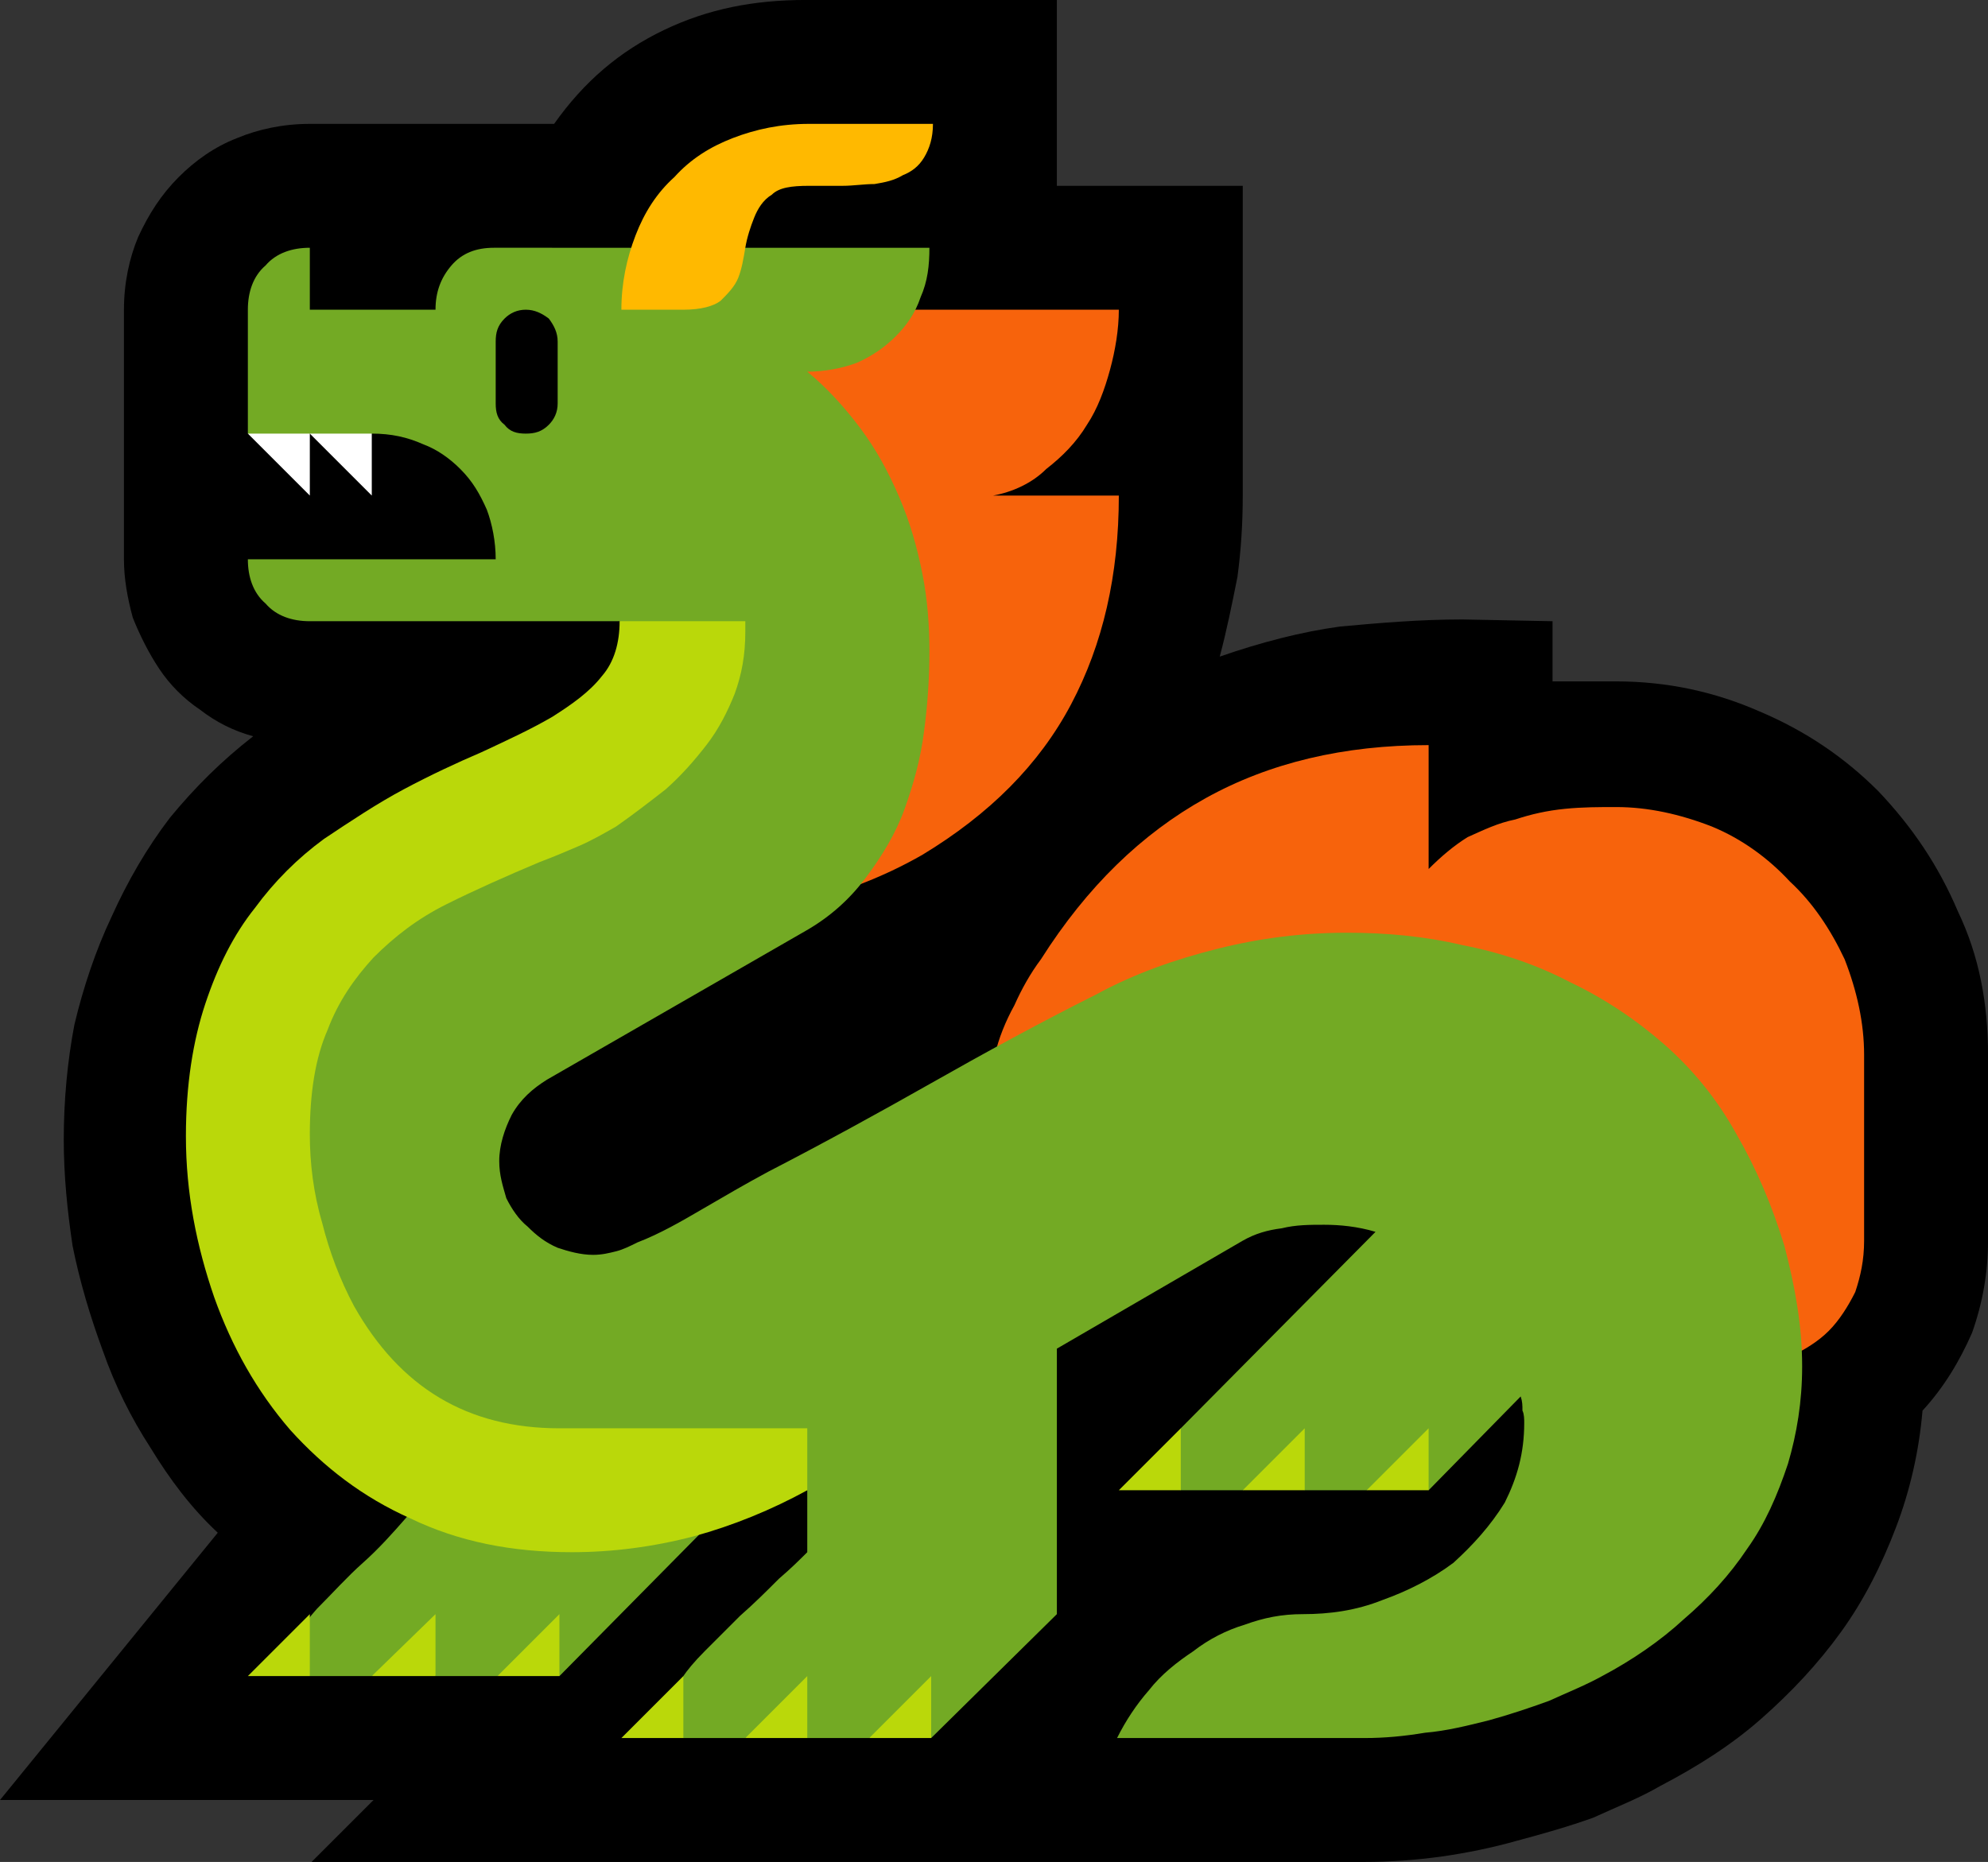 <?xml version="1.0" encoding="UTF-8" standalone="no"?>
<svg
   width="16.845"
   height="15.78"
   viewBox="0 0 16.845 15.78"
   version="1.1"
   xml:space="preserve"
   style="clip-rule:evenodd;fill-rule:evenodd;stroke-linejoin:round;stroke-miterlimit:2"
   id="svg20568"
   sodipodi:docname="emojis.svg"
   xmlns:inkscape="http://www.inkscape.org/namespaces/inkscape"
   xmlns:sodipodi="http://sodipodi.sourceforge.net/DTD/sodipodi-0.dtd"
   xmlns="http://www.w3.org/2000/svg"
   xmlns:svg="http://www.w3.org/2000/svg"><rect x="0" y="0" width="16.845" height="15.78" fill="#333333" stroke="none"/><defs
     id="defs20572" /><sodipodi:namedview
     id="namedview20570"
     pagecolor="#505050"
     bordercolor="#eeeeee"
     borderopacity="1"
     inkscape:pageshadow="0"
     inkscape:pageopacity="0"
     inkscape:pagecheckerboard="0" /><g
     transform="matrix(0.24,0,0,0.24,-189.207,-405.827)"
     id="g20566"><g
       transform="matrix(62.5,0,0,62.5,780.551,1743.57)"
       id="g8382"><path
         d="m 1.248,-0.141 c 0,0.018 -0.003,0.035 -0.009,0.052 C 1.232,-0.073 1.223,-0.058 1.211,-0.045 1.209,-0.022 1.204,0 1.196,0.021 1.188,0.042 1.178,0.062 1.165,0.08 1.152,0.098 1.137,0.114 1.12,0.129 1.103,0.144 1.084,0.156 1.063,0.167 1.051,0.174 1.038,0.179 1.025,0.185 1.011,0.19 0.997,0.194 0.982,0.198 0.968,0.202 0.953,0.205 0.939,0.207 0.924,0.209 0.91,0.21 0.896,0.21 H 0.301 L 0.336,0.175 H 0.125 L 0.248,0.024 C 0.233,0.01 0.221,-0.006 0.21,-0.024 0.199,-0.041 0.19,-0.059 0.183,-0.079 0.176,-0.098 0.17,-0.118 0.166,-0.138 0.163,-0.158 0.161,-0.178 0.161,-0.198 0.161,-0.22 0.163,-0.242 0.167,-0.263 0.172,-0.284 0.179,-0.305 0.188,-0.324 0.197,-0.344 0.208,-0.363 0.221,-0.38 0.235,-0.397 0.25,-0.412 0.268,-0.426 0.257,-0.429 0.247,-0.434 0.238,-0.441 0.229,-0.447 0.221,-0.455 0.215,-0.464 0.209,-0.473 0.204,-0.483 0.2,-0.493 0.197,-0.504 0.195,-0.515 0.195,-0.526 v -0.141 c 0,-0.015 0.003,-0.029 0.008,-0.041 0.006,-0.013 0.013,-0.024 0.023,-0.034 0.009,-0.009 0.02,-0.017 0.033,-0.022 C 0.271,-0.769 0.285,-0.772 0.3,-0.772 H 0.438 C 0.455,-0.796 0.475,-0.813 0.5,-0.825 0.525,-0.837 0.551,-0.842 0.58,-0.842 h 0.142 v 0.105 h 0.105 v 0.175 c 0,0.016 -0.001,0.031 -0.003,0.046 -0.003,0.015 -0.006,0.03 -0.01,0.045 0.023,-0.008 0.046,-0.014 0.068,-0.017 0.022,-0.002 0.045,-0.004 0.069,-0.004 l 0.051,0.001 v 0.034 h 0.036 c 0.029,0 0.056,0.006 0.081,0.017 0.026,0.011 0.048,0.026 0.067,0.045 0.019,0.02 0.034,0.042 0.045,0.068 0.012,0.025 0.017,0.052 0.017,0.081 z"
         style="fill-rule:nonzero"
         id="path8368" /><path
         d="m 1.038,-0.386 c 0.018,0 0.036,0.004 0.054,0.011 0.017,0.007 0.032,0.018 0.044,0.031 0.013,0.012 0.023,0.027 0.031,0.044 0.007,0.018 0.011,0.036 0.011,0.054 v 0.105 c 0,0.011 -0.002,0.02 -0.005,0.029 C 1.169,-0.104 1.164,-0.096 1.158,-0.09 1.152,-0.084 1.144,-0.079 1.135,-0.075 1.127,-0.072 1.118,-0.07 1.107,-0.07 1.104,-0.074 1.099,-0.08 1.092,-0.089 1.085,-0.098 1.077,-0.108 1.068,-0.118 1.06,-0.129 1.051,-0.141 1.042,-0.153 1.032,-0.164 1.024,-0.176 1.016,-0.186 1.008,-0.197 1.002,-0.206 0.997,-0.214 0.991,-0.222 0.988,-0.228 0.988,-0.232 L 0.687,-0.246 C 0.689,-0.255 0.693,-0.265 0.698,-0.274 0.702,-0.283 0.707,-0.292 0.713,-0.3 0.739,-0.341 0.77,-0.371 0.806,-0.391 c 0.036,-0.02 0.078,-0.03 0.126,-0.03 v 0.07 c 0.007,-0.007 0.014,-0.013 0.022,-0.018 0.009,-0.004 0.017,-0.008 0.027,-0.01 0.009,-0.003 0.018,-0.005 0.028,-0.006 0.01,-0.001 0.019,-0.001 0.029,-0.001 z M 0.757,-0.562 c 0,0.045 -0.009,0.084 -0.027,0.118 -0.018,0.034 -0.046,0.062 -0.084,0.085 -0.021,0.012 -0.042,0.02 -0.064,0.026 L 0.518,-0.667 h 0.239 c 0,0.011 -0.002,0.023 -0.005,0.034 -0.003,0.011 -0.007,0.022 -0.013,0.031 -0.006,0.01 -0.014,0.018 -0.023,0.025 -0.008,0.008 -0.019,0.013 -0.03,0.015 z"
         style="fill:#f7630c;fill-rule:nonzero"
         id="path8370" /><path
         d="m 0.886,-0.315 c 0.022,0 0.044,0.002 0.065,0.007 0.021,0.004 0.042,0.011 0.061,0.021 0.019,0.009 0.037,0.021 0.053,0.035 0.016,0.014 0.03,0.031 0.041,0.051 0.011,0.019 0.02,0.04 0.027,0.063 0.006,0.023 0.01,0.045 0.01,0.068 0,0.02 -0.003,0.038 -0.008,0.055 C 1.129,0.003 1.122,0.019 1.112,0.033 1.102,0.048 1.09,0.061 1.076,0.073 1.063,0.085 1.047,0.096 1.03,0.105 1.021,0.11 1.011,0.114 1,0.119 0.989,0.123 0.977,0.127 0.966,0.13 0.954,0.133 0.942,0.136 0.93,0.137 0.918,0.139 0.907,0.14 0.896,0.14 H 0.756 C 0.761,0.13 0.767,0.121 0.774,0.113 0.781,0.104 0.79,0.097 0.799,0.091 0.808,0.084 0.818,0.079 0.828,0.076 0.839,0.072 0.849,0.07 0.861,0.07 0.876,0.07 0.891,0.068 0.906,0.062 0.92,0.057 0.934,0.05 0.946,0.041 0.957,0.031 0.967,0.02 0.975,0.007 c 0.007,-0.014 0.011,-0.028 0.011,-0.045 0,-0.002 0,-0.005 -0.001,-0.007 0,-0.003 0,-0.005 -0.001,-0.008 L 0.932,0 0.922,-0.01 0.897,0 H 0.862 L 0.851,-0.011 0.827,0 H 0.792 L 0.779,-0.01 0.792,-0.035 0.902,-0.146 C 0.892,-0.149 0.882,-0.15 0.873,-0.15 c -0.008,0 -0.016,0 -0.024,0.002 -0.008,0.001 -0.015,0.003 -0.022,0.007 L 0.722,-0.08 V 0.07 L 0.651,0.14 0.642,0.129 0.616,0.14 H 0.581 L 0.57,0.13 0.546,0.14 H 0.511 L 0.497,0.133 0.511,0.105 C 0.513,0.102 0.517,0.097 0.523,0.091 0.529,0.085 0.536,0.078 0.543,0.071 0.551,0.064 0.558,0.057 0.565,0.05 0.572,0.044 0.577,0.039 0.581,0.035 V 0 C 0.579,-0.001 0.577,-0.003 0.575,-0.005 0.573,-0.007 0.571,-0.009 0.568,-0.011 0.566,-0.013 0.564,-0.015 0.561,-0.016 0.559,-0.017 0.556,-0.018 0.554,-0.018 c -0.01,0 -0.017,10e-4 -0.021,0.003 -0.004,0.003 -0.006,0.006 -0.007,0.009 -0.002,0.004 -0.002,0.009 -0.002,0.014 0,0.005 -0.001,0.011 -0.003,0.016 L 0.441,0.105 0.432,0.095 0.406,0.105 H 0.371 L 0.361,0.093 0.335,0.105 H 0.3 L 0.287,0.095 C 0.29,0.085 0.296,0.076 0.304,0.067 0.313,0.058 0.321,0.049 0.33,0.041 0.339,0.033 0.347,0.024 0.354,0.016 0.361,0.008 0.364,0 0.364,-0.009 0.364,-0.014 0.362,-0.02 0.357,-0.025 0.352,-0.031 0.346,-0.037 0.34,-0.043 0.333,-0.049 0.327,-0.055 0.32,-0.061 0.314,-0.066 0.309,-0.072 0.306,-0.077 0.3,-0.086 0.295,-0.097 0.29,-0.108 0.284,-0.12 0.28,-0.132 0.276,-0.145 0.272,-0.157 0.269,-0.17 0.267,-0.182 0.265,-0.195 0.264,-0.207 0.264,-0.218 c 0,-0.027 0.005,-0.049 0.014,-0.067 0.01,-0.018 0.023,-0.034 0.038,-0.047 0.016,-0.013 0.034,-0.024 0.053,-0.034 0.02,-0.01 0.039,-0.02 0.059,-0.031 0.007,-0.004 0.013,-0.007 0.02,-0.011 0.006,-0.004 0.013,-0.008 0.02,-0.01 C 0.472,-0.42 0.476,-0.421 0.48,-0.423 0.484,-0.425 0.488,-0.428 0.491,-0.43 0.494,-0.433 0.497,-0.436 0.5,-0.439 0.502,-0.443 0.503,-0.447 0.503,-0.451 0.503,-0.459 0.5,-0.467 0.494,-0.474 0.487,-0.481 0.481,-0.487 0.475,-0.491 H 0.3 c -0.01,0 -0.019,-0.003 -0.025,-0.01 -0.007,-0.006 -0.01,-0.015 -0.01,-0.025 h 0.14 C 0.405,-0.536 0.403,-0.546 0.4,-0.554 0.396,-0.563 0.392,-0.57 0.385,-0.577 0.379,-0.583 0.372,-0.588 0.364,-0.591 0.355,-0.595 0.346,-0.597 0.335,-0.597 L 0.327,-0.585 0.3,-0.597 0.292,-0.583 0.265,-0.597 v -0.07 c 0,-0.01 0.003,-0.019 0.01,-0.025 0.006,-0.007 0.015,-0.01 0.025,-0.01 v 0.035 h 0.071 c 0,-0.01 0.003,-0.018 0.009,-0.025 0.006,-0.007 0.014,-0.01 0.024,-0.01 H 0.65 c 0,0.01 -0.001,0.019 -0.005,0.028 -0.003,0.009 -0.008,0.016 -0.014,0.022 -0.006,0.006 -0.013,0.011 -0.022,0.015 -0.008,0.003 -0.018,0.005 -0.028,0.005 0.011,0.009 0.021,0.02 0.03,0.032 0.009,0.012 0.016,0.025 0.022,0.039 0.006,0.014 0.01,0.028 0.013,0.043 0.003,0.015 0.004,0.03 0.004,0.044 0,0.015 -0.001,0.03 -0.003,0.045 -0.002,0.016 -0.006,0.03 -0.011,0.044 -0.005,0.014 -0.013,0.027 -0.022,0.039 -0.009,0.012 -0.02,0.022 -0.034,0.03 l -0.146,0.084 c -0.008,0.005 -0.015,0.011 -0.02,0.02 -0.004,0.008 -0.007,0.017 -0.007,0.026 0,0.008 0.002,0.014 0.004,0.021 0.003,0.006 0.007,0.012 0.012,0.016 0.005,0.005 0.01,0.009 0.017,0.012 0.006,0.002 0.013,0.004 0.02,0.004 0.005,0 0.009,-0.001 0.013,-0.002 C 0.477,-0.136 0.481,-0.138 0.485,-0.14 0.498,-0.145 0.51,-0.152 0.522,-0.159 0.534,-0.166 0.546,-0.173 0.559,-0.18 0.59,-0.196 0.621,-0.213 0.651,-0.23 0.681,-0.247 0.712,-0.264 0.744,-0.28 0.766,-0.292 0.789,-0.3 0.813,-0.306 0.837,-0.312 0.861,-0.315 0.886,-0.315 Z"
         style="fill:#73aa24;fill-rule:nonzero"
         id="path8372" /><path
         d="m 0.335,-0.597 v 0.035 L 0.3,-0.597 Z m -0.07,0 H 0.3 v 0.035 z"
         style="fill:#ffffff;fill-rule:nonzero"
         id="path8374" /><path
         d="m 0.422,-0.667 c 0.005,0 0.009,0.002 0.013,0.005 0.003,0.004 0.005,0.008 0.005,0.013 v 0.035 c 0,0.005 -0.002,0.009 -0.005,0.012 -0.004,0.004 -0.008,0.005 -0.013,0.005 -0.005,0 -0.009,-0.001 -0.012,-0.005 C 0.406,-0.605 0.405,-0.609 0.405,-0.614 v -0.035 c 0,-0.005 0.001,-0.009 0.005,-0.013 0.003,-0.003 0.007,-0.005 0.012,-0.005 z"
         style="fill-rule:nonzero"
         id="path8376" /><path
         d="m 0.476,-0.667 c 0,-0.015 0.003,-0.029 0.008,-0.042 0.005,-0.013 0.012,-0.024 0.022,-0.033 0.009,-0.01 0.02,-0.017 0.033,-0.022 0.013,-0.005 0.027,-0.008 0.043,-0.008 h 0.07 c 0,0.008 -0.002,0.014 -0.005,0.019 -0.003,0.005 -0.007,0.008 -0.012,0.01 -0.005,0.003 -0.01,0.004 -0.016,0.005 -0.006,0 -0.012,0.001 -0.018,0.001 H 0.582 c -0.01,0 -0.017,0.001 -0.021,0.005 -0.005,0.003 -0.008,0.008 -0.01,0.013 -0.002,0.005 -0.004,0.011 -0.005,0.017 -0.001,0.006 -0.002,0.012 -0.004,0.017 -0.002,0.005 -0.006,0.009 -0.01,0.013 -0.004,0.003 -0.011,0.005 -0.021,0.005 z"
         style="fill:#ffb900;fill-rule:nonzero"
         id="path8378" /><path
         d="m 0.3,-0.201 c 0,0.016 0.002,0.033 0.007,0.05 0.004,0.016 0.01,0.032 0.018,0.047 0.026,0.046 0.064,0.069 0.116,0.069 h 0.14 V 0 C 0.561,0.011 0.539,0.02 0.517,0.026 0.494,0.032 0.471,0.035 0.448,0.035 0.414,0.035 0.384,0.029 0.357,0.016 0.33,0.004 0.308,-0.013 0.289,-0.034 0.27,-0.056 0.256,-0.081 0.246,-0.109 0.236,-0.138 0.23,-0.168 0.23,-0.2 c 0,-0.029 0.004,-0.054 0.011,-0.075 0.007,-0.021 0.016,-0.039 0.028,-0.054 0.011,-0.015 0.024,-0.028 0.039,-0.039 0.015,-0.01 0.03,-0.02 0.045,-0.028 0.015,-0.008 0.03,-0.015 0.044,-0.021 0.015,-0.007 0.028,-0.013 0.04,-0.02 0.011,-0.007 0.021,-0.014 0.028,-0.023 0.007,-0.008 0.01,-0.019 0.01,-0.031 h 0.071 v 0.006 c 0,0.013 -0.002,0.024 -0.006,0.035 C 0.536,-0.44 0.531,-0.43 0.524,-0.421 0.517,-0.412 0.51,-0.404 0.501,-0.396 0.492,-0.389 0.483,-0.382 0.473,-0.375 0.466,-0.371 0.459,-0.367 0.452,-0.364 0.445,-0.361 0.438,-0.358 0.43,-0.355 0.411,-0.347 0.393,-0.339 0.377,-0.331 0.361,-0.323 0.348,-0.313 0.336,-0.301 0.325,-0.289 0.316,-0.276 0.31,-0.26 0.303,-0.244 0.3,-0.224 0.3,-0.201 Z M 0.792,0 H 0.757 L 0.792,-0.035 Z M 0.511,0.14 H 0.476 L 0.511,0.105 Z M 0.897,0 0.932,-0.035 V 0 Z M 0.862,0 H 0.827 L 0.862,-0.035 Z M 0.581,0.14 H 0.546 L 0.581,0.105 Z m 0.07,0 H 0.616 L 0.651,0.105 Z M 0.441,0.105 H 0.406 L 0.441,0.07 Z m -0.07,0 H 0.335 L 0.371,0.07 Z m -0.071,0 H 0.265 L 0.3,0.07 Z"
         style="fill:#bad80a;fill-rule:nonzero"
         id="path8380" /></g></g></svg>
